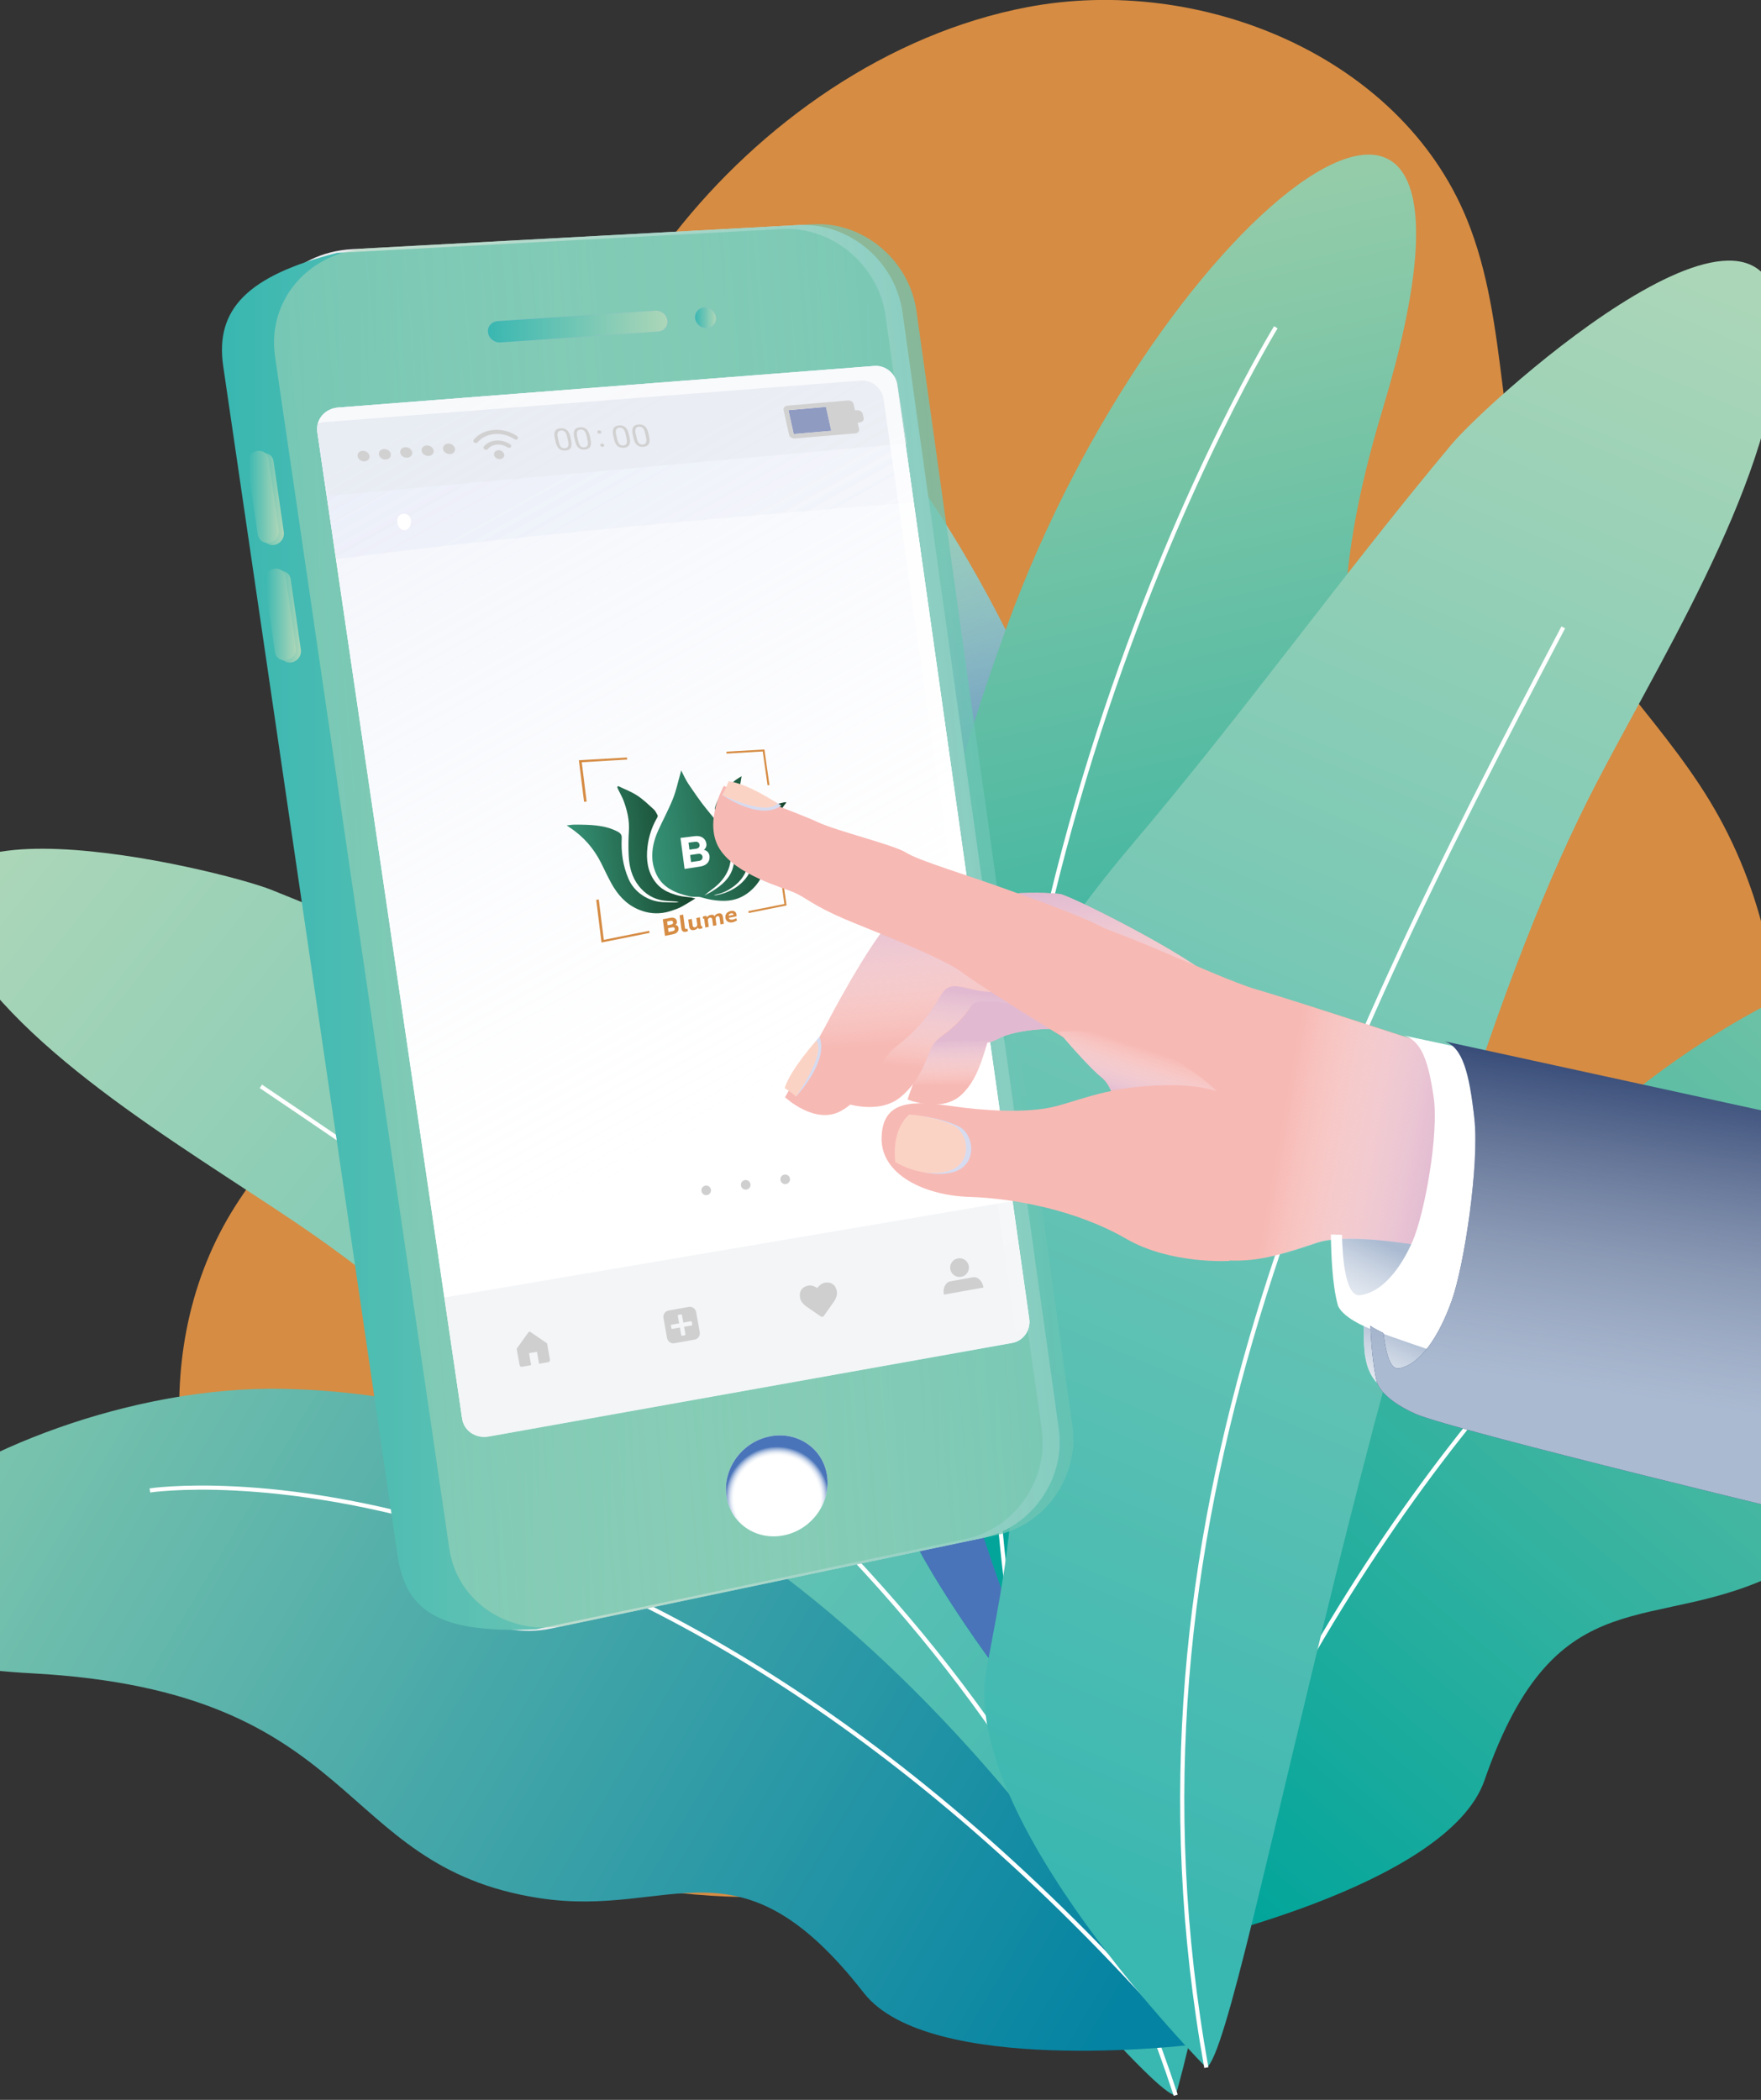 <svg width="390" height="465" viewBox="0 0 390 465" fill="none" xmlns="http://www.w3.org/2000/svg">
<rect x="0" y="0" width="390" height="465" fill="#333333" stroke="none"/>
<g clip-path="url(#clip0_115_2330)">
<path d="M141.17 67.23C134.73 86.27 137.26 107.24 119.68 124.23C106.16 137.29 89.62 149.17 84.29 167.19C79.18 184.48 85.79 203.49 81.34 220.96C76.69 239.25 61.03 252.34 51.24 268.47C31.75 300.62 38.07 344.56 61.66 373.83C85.26 403.1 123.29 418.42 160.86 419.98C198.42 421.54 235.59 410.57 269.67 394.69C311.21 375.34 350.3 347.44 373.76 308.07C397.21 268.7 402.4 216.5 378.63 177.33C367.05 158.25 349.36 142.93 340.8 122.32C331.1 98.96 334.42 71.79 324.8 48.4C309.99 12.38 265.83 -5.69 227.57 1.57C196.61 7.45 168.49 27.31 149.26 51.91C145.44 56.79 142.96 61.94 141.17 67.23Z" fill="#D68C43"/>
<path d="M260.38 463.98C251.84 464.09 144.77 326.11 69.72 273.64C45.91 256.99 7.31 235.79 -8.26 210.45C-31.24 173.04 48.82 192.54 60.11 197.05C91.26 209.49 122.88 224.93 154.93 237.53C178.88 246.94 201.61 258.75 215.78 281.08C224.42 294.69 226.38 309.31 231.34 324.29C237.46 342.73 249.43 356.72 261.36 371.52C280.67 395.47 260.38 463.98 260.38 463.98Z" fill="url(#paint0_linear_115_2330)"/>
<path d="M57.78 240.57C145.64 299.79 225.6 357.73 260.38 463.98" stroke="white" stroke-width="0.921" stroke-miterlimit="10"/>
<path d="M263.3 452.87C199.94 350.21 129.1 308.8 62.53 307.55C-4.03 306.3 -84.32 365.63 7.07 370.55C80.73 374.52 73.54 413.21 119.37 420.32C149.01 424.92 163.39 405.49 191.31 441.33C205.68 459.77 263.3 452.87 263.3 452.87Z" fill="url(#paint1_linear_115_2330)"/>
<path d="M33.19 330.05C33.19 330.05 142.21 313.36 263.3 452.87" stroke="white" stroke-width="0.921" stroke-miterlimit="10"/>
<path d="M234.88 387.84C267.95 298.61 261.48 240.53 235.7 169.56C201.58 75.64 120.05 14.37 152.44 121.39C176.52 200.96 138.39 200.34 163.49 244.9C179.72 273.71 203.42 281.24 195.71 317.76C191.75 336.55 234.88 387.84 234.88 387.84Z" fill="url(#paint2_linear_115_2330)"/>
<path d="M234.88 387.84C267.95 298.61 261.48 240.53 235.7 169.56C201.58 75.64 120.05 14.37 152.44 121.39C176.52 200.96 138.39 200.34 163.49 244.9C179.72 273.71 203.42 281.24 195.71 317.76C191.75 336.55 234.88 387.84 234.88 387.84Z" fill="url(#paint3_linear_115_2330)"/>
<path d="M176.06 103.08C176.06 103.08 256.7 234.19 234.88 387.84" stroke="white" stroke-width="0.921" stroke-miterlimit="10"/>
<path d="M223.72 357.24C190.65 268.01 197.12 209.93 222.9 138.96C257.02 45.04 338.55 -16.23 306.16 90.79C282.08 170.36 320.21 169.74 295.11 214.3C278.88 243.11 255.18 250.64 262.89 287.16C266.86 305.95 223.72 357.24 223.72 357.24Z" fill="url(#paint4_linear_115_2330)"/>
<path d="M282.55 72.48C282.55 72.48 201.91 203.59 223.73 357.24" stroke="white" stroke-width="0.921" stroke-miterlimit="10"/>
<path d="M259.08 431.12C288.2 303.98 346.3 236.92 414.01 212.47C481.71 188.02 584.55 220.8 492.72 257.65C418.7 287.36 439.53 324.46 395.09 347.7C366.35 362.73 344.86 347.84 328.76 394.25C320.47 418.13 259.08 431.12 259.08 431.12Z" fill="url(#paint5_linear_115_2330)"/>
<path d="M451.87 225.29C451.87 225.29 334.46 246.16 259.08 431.12" stroke="white" stroke-width="0.921" stroke-miterlimit="10"/>
<path d="M267.16 457.87C275.41 453.56 306.91 265.9 351.82 176.82C366.07 148.55 392.16 108.28 394.01 75.94C396.75 28.18 329.99 88.22 321.49 98.38C298.03 126.4 275.66 157.54 251.42 186.17C233.3 207.56 217.59 230.63 215.52 259.36C214.26 276.88 219.93 291.92 222.89 308.85C226.54 329.7 222.27 349.31 218.47 369.67C212.33 402.63 267.16 457.87 267.16 457.87Z" fill="url(#paint6_linear_115_2330)"/>
<path d="M346.21 138.93C292.48 241.11 245.68 337.98 267.16 457.87" stroke="white" stroke-width="0.921" stroke-miterlimit="10"/>
<path d="M122.08 360.63L217.55 340.59C228.45 338.3 235.97 327.55 234.5 316.53L199.88 69.25C198.37 57.93 188.13 49.23 176.85 49.84L77.93 55.18C64.75 55.89 55.33 66.63 57.1 79.14L95.79 343.53C97.51 355.66 109.37 363.3 122.08 360.63Z" fill="#E9EBEE"/>
<path d="M118.75 360.79L213.85 340.8C224.71 338.52 232.19 327.79 230.72 316.79L196.15 70.1C194.64 58.8 184.44 50.11 173.2 50.72L74.66 56C54.71 61.07 47.65 68.54 49.42 80.99L87.98 343.96C89.7 356.06 95.94 361.87 118.75 360.79Z" fill="url(#paint7_linear_115_2330)"/>
<path d="M125.64 359.89L220.66 339.95C231.51 337.67 238.99 326.95 237.53 315.96L202.99 69.03C201.48 57.73 191.29 49.05 180.06 49.66L81.62 54.97C68.5 55.67 59.13 66.38 60.9 78.86L99.48 342.8C101.19 354.92 112.99 362.54 125.64 359.89Z" fill="url(#paint8_linear_115_2330)"/>
<path d="M160.88 331.22C161.72 337.32 167.45 341.24 173.62 339.99C179.74 338.75 184 332.88 183.18 326.88C182.36 320.87 176.76 316.92 170.61 318.06C164.42 319.22 160.04 325.12 160.88 331.22Z" fill="white"/>
<path d="M160.88 331.22C161.72 337.32 167.45 341.24 173.62 339.99C179.74 338.75 184 332.88 183.18 326.88C182.36 320.87 176.76 316.92 170.61 318.06C164.42 319.22 160.04 325.12 160.88 331.22Z" fill="url(#paint9_radial_115_2330)"/>
<path d="M110.85 75.83L145.79 73.4C147.07 73.31 147.97 72.21 147.8 70.94C147.63 69.67 146.45 68.71 145.16 68.8L110.2 71.11C108.85 71.2 107.9 72.33 108.08 73.63C108.26 74.95 109.5 75.93 110.85 75.83Z" fill="#9DB1DC"/>
<path d="M110.85 75.83L145.79 73.4C147.07 73.31 147.97 72.21 147.8 70.94C147.63 69.67 146.45 68.71 145.16 68.8L110.2 71.11C108.85 71.2 107.9 72.33 108.08 73.63C108.26 74.95 109.5 75.93 110.85 75.83Z" fill="url(#paint10_linear_115_2330)"/>
<path d="M153.95 70.53C154.12 71.79 155.29 72.74 156.56 72.66C157.82 72.57 158.71 71.48 158.54 70.22C158.37 68.96 157.2 68.01 155.94 68.09C154.67 68.18 153.78 69.27 153.95 70.53Z" fill="#9DB1DC"/>
<path d="M153.95 70.53C154.12 71.79 155.29 72.74 156.56 72.66C157.82 72.57 158.71 71.48 158.54 70.22C158.37 68.96 157.2 68.01 155.94 68.09C154.67 68.18 153.78 69.27 153.95 70.53Z" fill="url(#paint11_linear_115_2330)"/>
<path d="M108.22 318.12L224.18 297.39C226.59 296.96 228.27 294.62 227.94 292.15L198.69 85.33C198.35 82.81 196.09 80.93 193.62 81.12L74.88 90.33C71.95 90.56 69.89 92.97 70.28 95.73L102.35 314.17C102.74 316.86 105.37 318.63 108.22 318.12Z" fill="white"/>
<path d="M108.22 318.04L224.18 297.31C226.59 296.88 228.27 294.54 227.94 292.07L198.69 85.25C198.35 82.73 196.09 80.85 193.62 81.04L74.88 90.25C71.95 90.48 69.89 92.89 70.28 95.65L102.35 314.09C102.74 316.78 105.37 318.55 108.22 318.04Z" fill="white"/>
<path opacity="0.3" d="M108.22 318.04L224.18 297.31C226.59 296.88 228.27 294.54 227.94 292.07L198.69 85.25C198.35 82.73 196.09 80.85 193.62 81.04L74.88 90.25C71.95 90.48 69.89 92.89 70.28 95.65L102.35 314.09C102.74 316.78 105.37 318.55 108.22 318.04Z" fill="url(#paint12_linear_115_2330)"/>
<path opacity="0.3" d="M74.42 123.81C116.93 118.29 159.64 114.67 202.36 111.22L198.69 85.25C198.35 82.73 196.09 80.85 193.62 81.04L74.88 90.25C71.95 90.48 69.89 92.89 70.28 95.65L74.42 123.81Z" fill="url(#paint13_linear_115_2330)"/>
<path opacity="0.45" d="M72.72 109.8L70.38 95.65C69.99 92.9 72.06 90.48 74.98 90.25L193.72 81.04C196.19 80.85 198.45 82.73 198.79 85.25L200.81 98.19L72.72 109.8Z" fill="#E6EAED"/>
<path opacity="0.45" d="M224.2 265.98L227.94 292.16C228.27 294.62 226.59 296.97 224.18 297.4L108.22 318.13C105.37 318.64 102.74 316.87 102.36 314.18L98.39 287.33L224.2 265.98Z" fill="#E6EAED"/>
<path opacity="0.7" d="M227.94 292.07L198.69 85.25C198.35 82.73 196.09 80.85 193.62 81.04L74.88 90.25C72.62 90.43 70.89 91.91 70.39 93.84C70.86 93.66 71.35 93.53 71.89 93.48L190.63 84.27C193.1 84.08 195.36 85.96 195.7 88.48L224.95 295.3C225.03 295.92 224.99 296.54 224.83 297.11C226.88 296.42 228.24 294.3 227.94 292.07Z" fill="url(#paint14_radial_115_2330)"/>
<path d="M90.21 101.36C90.94 101.3 91.41 100.73 91.27 100.09C91.13 99.45 90.43 98.98 89.7 99.04C88.98 99.1 88.51 99.67 88.65 100.31C88.79 100.94 89.49 101.42 90.21 101.36Z" fill="#D1D1D1"/>
<path d="M85.49 101.76C86.21 101.7 86.68 101.13 86.54 100.49C86.4 99.85 85.7 99.38 84.98 99.44C84.25 99.5 83.79 100.07 83.93 100.71C84.07 101.35 84.76 101.82 85.49 101.76Z" fill="#D1D1D1"/>
<path d="M80.77 102.16C81.49 102.1 81.96 101.53 81.82 100.89C81.68 100.25 80.97 99.78 80.26 99.84C79.54 99.9 79.07 100.47 79.21 101.11C79.35 101.74 80.05 102.22 80.77 102.16Z" fill="#D1D1D1"/>
<path d="M99.71 100.56C100.43 100.5 100.9 99.92 100.76 99.29C100.62 98.65 99.92 98.18 99.19 98.24C98.46 98.3 97.99 98.88 98.13 99.52C98.28 100.14 98.98 100.62 99.71 100.56Z" fill="#D1D1D1"/>
<path d="M94.96 100.96C95.68 100.9 96.16 100.33 96.02 99.69C95.88 99.05 95.17 98.58 94.45 98.64C93.73 98.7 93.25 99.28 93.39 99.91C93.53 100.54 94.23 101.02 94.96 100.96Z" fill="#D1D1D1"/>
<path d="M132.81 96.04C132.95 96.03 133.05 95.98 133.11 95.91C133.16 95.83 133.18 95.75 133.16 95.64C133.14 95.54 133.08 95.45 133 95.38C132.91 95.32 132.79 95.29 132.65 95.3C132.5 95.31 132.41 95.35 132.34 95.43C132.28 95.51 132.27 95.6 132.29 95.7C132.31 95.8 132.37 95.88 132.46 95.95C132.55 96.02 132.66 96.05 132.81 96.04Z" fill="#D1D1D1"/>
<path d="M133.29 98.22C133.15 98.23 133.05 98.28 132.99 98.36C132.93 98.44 132.91 98.52 132.94 98.63C132.96 98.73 133.02 98.81 133.11 98.87C133.2 98.93 133.32 98.96 133.46 98.95C133.61 98.94 133.7 98.9 133.76 98.82C133.82 98.75 133.84 98.66 133.81 98.56C133.79 98.45 133.73 98.37 133.64 98.31C133.55 98.24 133.44 98.21 133.29 98.22Z" fill="#D1D1D1"/>
<path d="M141.4 94C142 93.95 142.47 94.09 142.83 94.4C143.19 94.72 143.44 95.24 143.6 95.94L143.78 96.76C143.92 97.44 143.89 97.96 143.68 98.33C143.47 98.69 143.08 98.9 142.49 98.95C141.89 99 141.42 98.86 141.06 98.54C140.7 98.22 140.44 97.69 140.29 96.98L140.11 96.19C139.96 95.5 139.99 94.98 140.2 94.62C140.4 94.25 140.8 94.05 141.4 94ZM141.02 97.08C141.14 97.58 141.31 97.94 141.52 98.16C141.74 98.38 142.03 98.47 142.37 98.44C142.71 98.41 142.96 98.27 143.07 98.01C143.18 97.74 143.19 97.36 143.07 96.83L142.85 95.85C142.74 95.37 142.57 95.01 142.36 94.79C142.14 94.57 141.85 94.47 141.5 94.5C141.14 94.53 140.9 94.67 140.79 94.92C140.67 95.17 140.67 95.55 140.79 96.08L141.02 97.08Z" fill="#D1D1D1"/>
<path d="M137.07 94.21C137.67 94.16 138.14 94.3 138.5 94.61C138.86 94.93 139.11 95.45 139.27 96.15L139.45 96.97C139.59 97.65 139.56 98.17 139.35 98.54C139.14 98.9 138.75 99.11 138.17 99.16C137.57 99.21 137.1 99.07 136.74 98.75C136.38 98.43 136.12 97.9 135.97 97.19L135.79 96.4C135.64 95.71 135.67 95.19 135.88 94.83C136.08 94.47 136.48 94.26 137.07 94.21ZM136.7 97.29C136.82 97.79 136.99 98.15 137.2 98.37C137.42 98.59 137.7 98.68 138.05 98.65C138.4 98.62 138.63 98.48 138.75 98.22C138.86 97.95 138.87 97.57 138.75 97.04L138.53 96.06C138.42 95.58 138.25 95.22 138.04 95C137.82 94.78 137.53 94.68 137.18 94.71C136.82 94.74 136.58 94.88 136.47 95.13C136.35 95.38 136.36 95.76 136.47 96.29L136.7 97.29Z" fill="#D1D1D1"/>
<path d="M128.44 94.62C129.03 94.57 129.51 94.71 129.86 95.02C130.21 95.34 130.47 95.85 130.63 96.56L130.81 97.38C130.94 98.06 130.92 98.58 130.71 98.94C130.5 99.3 130.11 99.51 129.53 99.56C128.94 99.61 128.46 99.47 128.11 99.15C127.75 98.83 127.5 98.3 127.34 97.59L127.16 96.8C127.01 96.11 127.04 95.59 127.25 95.23C127.45 94.88 127.84 94.67 128.44 94.62ZM128.06 97.7C128.18 98.2 128.35 98.56 128.56 98.78C128.78 99 129.06 99.09 129.41 99.06C129.75 99.03 129.99 98.89 130.11 98.63C130.22 98.36 130.23 97.98 130.11 97.46L129.89 96.48C129.78 96 129.61 95.64 129.4 95.42C129.19 95.2 128.9 95.1 128.54 95.13C128.18 95.16 127.94 95.3 127.83 95.55C127.71 95.8 127.72 96.18 127.83 96.7L128.06 97.7Z" fill="#D1D1D1"/>
<path d="M124.14 94.84C124.73 94.79 125.2 94.93 125.56 95.24C125.91 95.56 126.17 96.07 126.33 96.77L126.51 97.59C126.64 98.27 126.62 98.79 126.41 99.15C126.21 99.51 125.81 99.72 125.23 99.77C124.64 99.82 124.17 99.68 123.81 99.36C123.46 99.04 123.2 98.51 123.04 97.8L122.86 97.01C122.71 96.32 122.74 95.8 122.95 95.44C123.15 95.09 123.54 94.89 124.14 94.84ZM123.76 97.91C123.88 98.41 124.05 98.77 124.26 98.99C124.48 99.21 124.76 99.3 125.11 99.27C125.45 99.24 125.69 99.1 125.81 98.84C125.92 98.57 125.93 98.19 125.81 97.67L125.59 96.69C125.48 96.21 125.31 95.85 125.1 95.63C124.89 95.41 124.6 95.31 124.25 95.34C123.89 95.37 123.65 95.51 123.54 95.76C123.42 96.01 123.43 96.39 123.54 96.91L123.76 97.91Z" fill="#D1D1D1"/>
<path d="M184.11 95.4L182.93 90.1L174.61 90.83L175.78 96.12L184.11 95.4Z" fill="#909BC2"/>
<path d="M189.95 93.59L190.26 94.97C190.37 95.47 190 95.92 189.42 95.97L176 97.1C175.42 97.15 174.86 96.78 174.75 96.28L173.54 90.83C173.43 90.33 173.81 89.88 174.39 89.83L187.81 88.68C188.39 88.63 188.95 89 189.06 89.5L189.36 90.88L189.8 90.84C190.38 90.79 190.95 91.16 191.06 91.66L191.26 92.55C191.37 93.05 190.99 93.5 190.41 93.54L189.95 93.59ZM182.93 90.1L174.6 90.83L175.77 96.12L184.1 95.4L182.93 90.1Z" fill="#D1D1D1"/>
<path d="M109.84 97.56C108.79 97.65 107.81 98.09 107.16 98.87C107 99.07 107.06 99.35 107.3 99.51C107.41 99.59 107.55 99.62 107.68 99.61C107.81 99.6 107.93 99.55 108.02 99.45C108.51 98.87 109.24 98.53 110.04 98.47C110.84 98.4 111.69 98.6 112.41 99.08C112.53 99.16 112.67 99.19 112.8 99.18C112.93 99.17 113.05 99.11 113.13 99.02C113.29 98.82 113.22 98.54 112.99 98.38C112.03 97.74 110.9 97.48 109.84 97.56Z" fill="#D1D1D1"/>
<path d="M110.32 99.7C110.07 99.72 109.84 99.81 109.67 99.98C109.27 100.36 109.32 100.98 109.8 101.38C110.07 101.6 110.43 101.7 110.76 101.68C111 101.66 111.24 101.57 111.41 101.41C111.82 101.02 111.76 100.4 111.28 100C110.99 99.77 110.64 99.67 110.32 99.7Z" fill="#D1D1D1"/>
<path d="M109.32 95.21C107.58 95.36 105.97 96.09 104.91 97.37C104.75 97.57 104.81 97.85 105.05 98.01C105.16 98.09 105.3 98.12 105.43 98.11C105.56 98.1 105.68 98.05 105.76 97.95C106.67 96.87 108.03 96.24 109.51 96.12C110.99 95.99 112.58 96.36 113.93 97.26C114.05 97.34 114.19 97.37 114.32 97.36C114.45 97.35 114.57 97.29 114.65 97.2C114.81 97 114.74 96.72 114.51 96.56C112.94 95.5 111.06 95.06 109.32 95.21Z" fill="#D1D1D1"/>
<path d="M60.87 120.65C62.15 120.36 63.05 119.1 62.86 117.84L60.58 102.13C60.4 100.86 59.21 100.08 57.92 100.38C56.64 100.68 55.75 101.95 55.93 103.22L58.2 118.89C58.4 120.14 59.59 120.94 60.87 120.65Z" fill="url(#paint15_linear_115_2330)"/>
<path d="M64.64 146.68C65.92 146.41 66.82 145.17 66.64 143.91L64.37 128.24C64.19 126.97 63 126.18 61.71 126.46C60.43 126.74 59.54 127.99 59.72 129.26L61.99 144.89C62.17 146.14 63.36 146.95 64.64 146.68Z" fill="url(#paint16_linear_115_2330)"/>
<path d="M59.76 120.17C61.04 119.88 61.94 118.62 61.75 117.36L59.47 101.65C59.29 100.38 58.1 99.6 56.81 99.9C55.53 100.2 54.64 101.47 54.82 102.74L57.09 118.41C57.29 119.66 58.48 120.45 59.76 120.17Z" fill="url(#paint17_linear_115_2330)"/>
<path d="M63.53 146.19C64.81 145.92 65.71 144.68 65.53 143.42L63.26 127.75C63.08 126.48 61.89 125.69 60.6 125.97C59.32 126.25 58.43 127.5 58.61 128.77L60.88 144.4C61.06 145.66 62.25 146.46 63.53 146.19Z" fill="url(#paint18_linear_115_2330)"/>
<path d="M166.2 262.23C166.12 261.65 165.58 261.24 165 261.32C164.42 261.4 164.01 261.94 164.09 262.52C164.17 263.1 164.71 263.51 165.29 263.43C165.88 263.35 166.28 262.81 166.2 262.23Z" fill="#CFCFCF"/>
<path d="M157.45 263.46C157.37 262.88 156.83 262.47 156.25 262.55C155.67 262.63 155.26 263.17 155.34 263.75C155.42 264.33 155.96 264.74 156.54 264.66C157.13 264.58 157.53 264.04 157.45 263.46Z" fill="#CFCFCF"/>
<path d="M172.84 261.3C172.92 261.88 173.46 262.29 174.04 262.21C174.62 262.13 175.03 261.59 174.95 261.01C174.87 260.43 174.33 260.02 173.75 260.1C173.17 260.17 172.76 260.71 172.84 261.3Z" fill="#CFCFCF"/>
<path d="M91 115.33C91.09 116.42 90.49 117.35 89.66 117.42C88.83 117.49 88.07 116.67 87.98 115.58C87.89 114.49 88.51 113.84 89.35 113.77C90.18 113.71 90.91 114.24 91 115.33Z" fill="white"/>
<path d="M117.45 294.95C117.31 294.86 117.12 294.89 117.03 295.03L114.43 298.65C114.43 298.65 114.43 298.66 114.43 298.67C114.43 298.68 114.43 298.69 114.43 298.69L115.07 302.3C115.09 302.42 115.15 302.52 115.26 302.59C115.36 302.66 115.47 302.69 115.59 302.67L117.63 302.31L117.16 299.66L118.92 299.35L119.39 302L121.43 301.64C121.55 301.62 121.65 301.56 121.72 301.45C121.79 301.35 121.82 301.24 121.8 301.12L121.16 297.51C121.16 297.49 121.15 297.48 121.15 297.47L117.45 294.95Z" fill="#CFCFCF"/>
<path d="M182.14 291.6C182 291.62 181.87 291.59 181.76 291.51L178.6 289.33C178.58 289.32 178.53 289.28 178.46 289.23C178.4 289.18 178.29 289.1 178.15 288.97C178.01 288.84 177.88 288.71 177.76 288.57C177.64 288.43 177.52 288.25 177.41 288.04C177.29 287.82 177.22 287.6 177.18 287.38C177.05 286.67 177.16 286.07 177.49 285.59C177.82 285.11 178.35 284.8 179.05 284.68C179.25 284.64 179.47 284.64 179.69 284.68C179.91 284.71 180.11 284.77 180.31 284.86C180.5 284.94 180.66 285.02 180.79 285.1C180.86 285.14 180.93 285.18 181 285.23C181.05 285.16 181.1 285.1 181.15 285.04C181.25 284.92 181.38 284.79 181.52 284.65C181.67 284.5 181.85 284.37 182.04 284.27C182.24 284.16 182.44 284.09 182.64 284.05C183.34 283.92 183.94 284.03 184.42 284.37C184.9 284.71 185.21 285.23 185.33 285.94C185.46 286.65 185.23 287.44 184.66 288.27L182.45 291.4C182.39 291.51 182.28 291.58 182.14 291.6Z" fill="#CFCFCF"/>
<path d="M215.49 282.85L210.46 283.75C210.14 283.81 209.84 283.96 209.62 284.21C209.15 284.75 208.83 285.51 209.04 286.69L212.89 286L217.81 285.12C217.6 283.94 217.04 283.34 216.42 282.99C216.15 282.83 215.81 282.79 215.49 282.85Z" fill="#CFCFCF"/>
<path d="M214.55 280.34C214.75 281.47 214 282.55 212.87 282.75C211.74 282.95 210.66 282.2 210.46 281.07C210.26 279.94 211.01 278.86 212.14 278.66C213.27 278.46 214.35 279.21 214.55 280.34Z" fill="#CFCFCF"/>
<path d="M152.53 289.41L148.07 290.21C147.31 290.35 146.79 291.08 146.93 291.85L147.73 296.31C147.87 297.07 148.6 297.59 149.37 297.45L153.83 296.65C154.59 296.51 155.11 295.78 154.97 295.01L154.17 290.55C154.03 289.79 153.3 289.27 152.53 289.41ZM153.14 293.52L151.5 293.81L151.79 295.45C151.81 295.57 151.73 295.68 151.62 295.7L151.11 295.79C150.99 295.81 150.88 295.73 150.86 295.62L150.57 293.98L148.93 294.27C148.81 294.29 148.7 294.21 148.68 294.1L148.59 293.59C148.57 293.47 148.65 293.36 148.76 293.34L150.4 293.05L150.11 291.41C150.09 291.29 150.17 291.18 150.28 291.16L150.79 291.07C150.91 291.05 151.02 291.13 151.04 291.24L151.33 292.88L152.97 292.59C153.09 292.57 153.2 292.65 153.22 292.76L153.31 293.27C153.33 293.38 153.25 293.5 153.14 293.52Z" fill="#CFCFCF"/>
<path d="M174.2 200.51L165.81 202.19L165.75 201.76L173.71 200.18L172.63 192.51L173.05 192.44L174.2 200.51Z" fill="#D68C44"/>
<path d="M143.85 206.59L133.21 208.72L132.04 199.27L132.61 199.18L133.72 208.12L143.79 206.12L143.85 206.59Z" fill="#D68C44"/>
<path d="M129.92 177.5L129.35 177.56L128.2 168.35L138.85 167.74L138.91 168.2L128.84 168.8L129.92 177.5Z" fill="#D68C44"/>
<path d="M170.41 173.86L169.99 173.9L168.92 166.41L160.92 166.88L160.87 166.46L169.29 165.97L170.41 173.86Z" fill="#D68C44"/>
<path d="M173.65 177.68C172.5 177.97 171.34 178.24 170.18 178.57C168.72 178.99 167.43 179.72 166.33 180.79C165.89 181.22 165.83 181.62 165.96 182.16C166.24 183.37 166.54 184.58 166.74 185.81C167.1 187.93 167.14 190.1 166.43 192.18C165.23 195.67 161.71 197.86 158.06 198.31C158.28 198.2 158.5 198.1 158.73 198.05C160.12 197.78 161.33 197.14 162.43 196.33C165.31 194.21 166.06 191.34 165.95 188.21C165.87 185.8 165.16 183.5 164.4 181.22C163.54 178.62 163.51 176.01 163.98 173.4C164.06 172.96 164.13 172.53 164.24 171.89C163.69 172.23 163.31 172.44 162.96 172.7C160.8 174.28 159.1 176.23 158.34 178.83C158.26 179.12 158.35 179.55 158.54 179.8C160.43 182.18 161.96 184.69 162.48 187.64C162.75 189.14 162.74 190.64 162.31 192.16C161.65 194.51 159.88 196.02 157.79 197.33C157.22 197.69 156.6 197.97 156 198.3C156.99 197.4 158.12 196.71 159.03 195.84C161.9 193.05 162.44 189.86 161.23 186.41C160.31 183.77 158.5 181.63 156.69 179.44C155.16 177.6 153.83 175.6 152.47 173.61C151.85 172.7 151.42 171.68 150.85 170.6C150.77 170.93 150.72 171.2 150.64 171.46C150.12 173.26 149.74 175.12 149.03 176.89C148.09 179.24 146.85 181.53 145.77 183.9C144.87 185.89 144.34 187.99 144.47 190.12C144.54 191.35 144.88 192.63 145.43 193.74C146.83 196.61 149.68 197.82 152.79 198.51C153.59 198.69 154.53 198.47 155.29 198.7C157.03 199.23 158.76 199.52 160.59 199.48C162.72 199.43 164.53 198.7 166.12 197.36C168.03 195.75 169.11 193.71 169.65 191.46C170.14 189.44 170.38 187.38 170.73 185.35C171.17 182.81 172.15 180.53 173.58 178.46C173.75 178.22 173.94 177.99 174.18 177.66C173.9 177.66 173.77 177.65 173.65 177.68Z" fill="url(#paint19_linear_115_2330)"/>
<path d="M150.28 198.33C148.53 197.88 146.86 197.22 145.65 195.92C143.74 193.86 143.16 191.29 143.3 188.66C143.44 186.01 144.16 183.41 145.56 181.03C145.65 180.88 145.69 180.63 145.61 180.49C145.37 180.04 145.14 179.56 144.76 179.21C143.6 178.16 142.46 177.04 141.11 176.16C139.84 175.33 138.33 174.76 136.9 174.07C136.83 174.14 136.77 174.21 136.7 174.27C136.76 174.44 136.81 174.62 136.89 174.79C137.3 175.65 137.8 176.49 138.13 177.38C138.91 179.5 139.41 181.66 139.28 183.92C139.17 185.76 139.14 187.61 139.23 189.45C139.35 191.87 139.9 194.2 141.46 196.18C142.91 198.02 144.83 199.22 147.37 199.48C148.36 199.58 149.36 199.62 150.35 199.69C150.08 199.79 149.8 199.86 149.52 199.85C148.65 199.84 147.78 199.82 146.9 199.78C143.45 199.63 140.42 197.51 139.18 194.59C137.95 191.7 137.52 188.67 137.69 185.56C137.72 184.97 137.5 184.55 136.84 184.19C133.94 182.64 130.62 182.62 127.2 182.61C126.71 182.61 126.21 182.71 125.5 182.78C125.84 183.02 125.97 183.11 126.11 183.2C129.3 185.29 131.52 187.95 133.08 191.01C134.03 192.88 134.86 194.81 135.97 196.58C137.41 198.88 139.37 200.76 142.2 201.71C144.22 202.39 146.3 202.44 148.4 201.78C149.22 201.52 150.05 201.25 150.8 200.86C151.85 200.31 152.83 199.66 153.99 198.97C153.53 198.85 153.29 198.77 153.04 198.73C152.13 198.61 151.17 198.56 150.28 198.33Z" fill="url(#paint20_linear_115_2330)"/>
<path d="M155.89 188.19C156.6 188.36 157.04 188.85 157.13 189.54C157.29 190.72 156.55 191.66 155.08 191.89L151.61 192.42L150.7 185.56L153.87 185.16C155.21 184.99 156.27 185.6 156.44 186.85C156.52 187.34 156.32 187.86 155.89 188.19ZM152.48 186.6L152.69 188.15L154.14 187.95C154.68 187.88 154.98 187.56 154.93 187.1C154.87 186.61 154.48 186.33 153.94 186.41L152.48 186.6ZM152.84 189.34L153.05 190.9L154.81 190.64C155.35 190.56 155.62 190.22 155.59 189.76C155.56 189.49 155.42 189.25 155.18 189.14C154.99 189.05 154.77 189.06 154.53 189.09L152.84 189.34Z" fill="white"/>
<path d="M149.6 204.82C149.99 204.89 150.23 205.14 150.28 205.52C150.36 206.16 149.95 206.69 149.15 206.86L147.27 207.25L146.79 203.57L148.51 203.24C149.25 203.1 149.82 203.39 149.91 204.07C149.95 204.33 149.84 204.63 149.6 204.82ZM147.74 204.07L147.85 204.9L148.64 204.74C148.93 204.68 149.1 204.5 149.07 204.25C149.04 203.98 148.83 203.85 148.53 203.91L147.74 204.07ZM147.94 205.54L148.05 206.38L149.01 206.19C149.3 206.13 149.46 205.94 149.44 205.69C149.43 205.54 149.35 205.42 149.21 205.37C149.1 205.33 148.99 205.34 148.86 205.37L147.94 205.54Z" fill="#D68C44"/>
<path d="M151.3 202.53L151.67 205.37C151.72 205.75 151.89 205.8 152.26 205.66L152.36 206.2C151.54 206.51 151 206.42 150.88 205.53L150.51 202.69L151.3 202.53Z" fill="#D68C44"/>
<path d="M154.99 203.13L155.22 204.85C155.25 205.08 155.27 205.16 155.51 205.1L155.57 205.54C155.21 205.7 154.62 205.86 154.55 205.38C154.44 205.7 154.08 205.88 153.75 205.95C152.97 206.11 152.69 205.68 152.61 205.06L152.42 203.64L153.21 203.49L153.4 204.91C153.43 205.26 153.66 205.4 153.93 205.35C154.24 205.29 154.45 205.03 154.41 204.7L154.22 203.3L154.99 203.13Z" fill="#D68C44"/>
<path d="M159.56 204.71L159.37 203.31C159.34 202.99 159.14 202.82 158.89 202.88C158.63 202.94 158.45 203.17 158.48 203.49L158.67 204.89L157.93 205.04L157.74 203.64C157.7 203.31 157.5 203.15 157.22 203.21C156.94 203.27 156.73 203.52 156.78 203.85L156.97 205.24L156.21 205.4L155.98 203.7C155.95 203.46 155.93 203.38 155.69 203.43L155.63 203C155.96 202.84 156.56 202.67 156.62 203.15C156.72 202.84 157.08 202.66 157.41 202.6C157.86 202.51 158.1 202.62 158.26 202.89C158.38 202.56 158.74 202.34 159.09 202.27C159.82 202.13 160.05 202.58 160.12 203.17L160.31 204.57L159.56 204.71Z" fill="#D68C44"/>
<path d="M163.11 202.91L161.41 203.25C161.49 203.62 161.8 203.7 162.15 203.66C162.25 203.64 162.38 203.62 162.48 203.59C162.7 203.52 162.92 203.42 163.06 203.33L163.21 203.82C162.93 204.01 162.6 204.16 162.27 204.23C161.43 204.42 160.76 204.05 160.65 203.23C160.55 202.39 161.14 201.87 161.81 201.74C162.72 201.55 163.19 202.06 163.11 202.91ZM161.35 202.8L162.46 202.58C162.43 202.26 162.15 202.21 161.88 202.26C161.6 202.32 161.37 202.51 161.35 202.8Z" fill="#D68C44"/>
<path d="M212.89 242.47C217.34 238.38 218.07 231.38 219.35 229.12C220.63 226.86 215.15 233.06 221.28 229.92C225.36 227.83 234.46 227.35 239.16 228.24C243.86 229.13 275.7 235.12 275.7 235.12C275.7 235.12 272.77 227.83 272.96 222.42C268.45 220.53 264.09 218.26 259.77 215.93C255.21 213.47 250.63 211.07 246.05 208.66C243.83 208.94 241.81 209.22 240.17 209.42C233.09 210.3 219.14 213.5 216.43 214.35C213.72 215.2 208.11 221.66 206.97 225.78C205.83 229.9 200.98 243.47 200.98 243.47C200.98 243.47 208.44 246.57 212.89 242.47Z" fill="#F7B9B4"/>
<path d="M212.89 242.47C217.34 238.38 218.07 231.38 219.35 229.12C220.63 226.86 215.15 233.06 221.28 229.92C225.36 227.83 234.46 227.35 239.16 228.24C243.86 229.13 275.7 235.12 275.7 235.12C275.7 235.12 272.77 227.83 272.96 222.42C268.45 220.53 264.09 218.26 259.77 215.93C255.21 213.47 250.63 211.07 246.05 208.66C243.83 208.94 241.81 209.22 240.17 209.42C233.09 210.3 219.14 213.5 216.43 214.35C213.72 215.2 208.11 221.66 206.97 225.78C205.83 229.9 200.98 243.47 200.98 243.47C200.98 243.47 208.44 246.57 212.89 242.47Z" fill="url(#paint21_linear_115_2330)"/>
<path d="M199.46 242.93C204.4 238.84 205.25 233.49 206.73 231.26C208.21 229.03 211.39 228.53 215.22 222.57C217.77 218.59 230.01 223.41 235.03 224.45C240.05 225.5 266.69 230.92 266.69 230.92C266.69 230.92 263.51 223.76 263.69 218.56C257.35 214.38 250.96 210.3 244.59 206.17C243.41 205.4 242.23 204.63 241.05 203.85C236.33 204.11 231.8 204.53 228.61 204.77C221.06 205.34 206.18 207.85 203.3 208.56C200.41 209.27 195.64 222.78 194.2 226.82C192.76 230.86 186.86 244.19 186.86 244.19C186.86 244.19 194.53 247.02 199.46 242.93Z" fill="#F7B9B4"/>
<path d="M199.46 242.93C204.4 238.84 205.25 233.49 206.73 231.26C208.21 229.03 211.23 228.43 215.22 222.57C216.81 220.24 230.01 223.41 235.03 224.45C240.05 225.5 266.69 230.92 266.69 230.92C266.69 230.92 263.51 223.76 263.69 218.56C257.35 214.38 250.96 210.3 244.59 206.17C243.41 205.4 242.23 204.63 241.05 203.85C236.33 204.11 231.8 204.53 228.61 204.77C221.06 205.34 206.18 207.85 203.3 208.56C200.41 209.27 195.64 222.78 194.2 226.82C192.76 230.86 186.86 244.19 186.86 244.19C186.86 244.19 194.53 247.02 199.46 242.93Z" fill="url(#paint22_linear_115_2330)"/>
<path d="M186.89 241.26C186.89 241.26 187.71 242.43 188.65 243C188.65 243 194.58 236.41 191.93 232.58C191.93 232.59 187.75 237.81 186.89 241.26Z" fill="#D6DBF0"/>
<path d="M186.12 241.84C186.12 241.84 187.72 242.43 188.65 243C188.65 243 193.72 235.39 191.44 233.27C191.44 233.27 186.97 238.39 186.12 241.84Z" fill="#FBD3C5"/>
<path d="M186.49 245.88C192.34 242.38 195.05 235.33 196.98 233.14C198.91 230.95 203.44 228.92 208.45 220.26C211.07 215.74 215.54 221.08 222.67 219.21C227.91 217.83 258.66 241.71 258.66 241.71C258.66 241.71 255.79 226.43 260.95 222.67C264.15 220.34 269.18 217.21 269.18 217.21C263.17 211.41 237.78 198.64 234.78 197.97C232.84 197.83 219.73 196.21 198.57 203.08C195.5 204.08 185.89 221.32 183.7 225.57C181.51 229.83 173.85 242.97 173.85 242.97C173.85 242.97 180.64 249.37 186.49 245.88Z" fill="#F7B9B4"/>
<path d="M186.49 245.88C192.34 242.38 195.05 235.33 196.98 233.14C198.91 230.95 203.44 228.92 208.45 220.26C211.07 215.74 215.54 221.08 222.67 219.21C227.91 217.83 258.66 241.71 258.66 241.71C258.66 241.71 255.79 226.43 260.95 222.67C264.15 220.34 269.18 217.21 269.18 217.21C263.17 211.41 237.78 198.64 234.78 197.97C232.84 197.83 219.73 196.21 198.57 203.08C195.5 204.08 185.89 221.32 183.7 225.57C181.51 229.83 173.85 242.97 173.85 242.97C173.85 242.97 180.64 249.37 186.49 245.88Z" fill="url(#paint23_linear_115_2330)"/>
<path d="M174.69 240.3C174.69 240.3 175.39 241.94 176.3 242.82C176.3 242.82 183.71 234.96 181.46 229.58C181.46 229.58 176.14 235.88 174.69 240.3Z" fill="#D6DBF0"/>
<path d="M173.76 240.95C173.76 240.95 175.39 241.93 176.3 242.81C176.3 242.81 182.94 233.49 180.83 230.41C180.83 230.41 175.22 236.54 173.76 240.95Z" fill="#FBD3C5"/>
<path d="M235.45 229.69C235.45 229.69 217.35 218.59 212.96 215.26C208.58 211.93 191.81 205.55 187.13 203.55C180.1 200.55 178.6 198.85 175.97 197.68C173.34 196.5 163.02 193.79 159.37 187.99C155.73 182.19 160.29 174.06 160.29 174.06C160.29 174.06 176.81 180.02 181.04 182.03C185.27 184.04 198.04 187.1 200.71 188.83C203.38 190.56 214.83 193.99 222.43 196.76C229.38 199.29 242.8 203.71 249.88 208.57C249.88 208.57 244.78 214.51 238.99 216.8C233.19 219.09 235.45 229.69 235.45 229.69Z" fill="#F7B9B4"/>
<path d="M301.35 281.49C303.69 289.58 299.85 299.92 304.55 305.77C309.24 311.61 322.47 305.2 324.71 297.45C326.95 289.7 332.9 274.16 332.9 274.16L301.35 281.49Z" fill="white"/>
<path d="M301.35 281.49C303.69 289.58 299.85 299.92 304.55 305.77C309.24 311.61 322.47 305.2 324.71 297.45C326.95 289.7 332.9 274.16 332.9 274.16L301.35 281.49Z" fill="url(#paint24_linear_115_2330)"/>
<path d="M294.89 261.45C297.23 269.54 293.39 279.88 298.09 285.73C302.78 291.57 316.01 285.16 318.25 277.41C320.49 269.66 326.44 254.12 326.44 254.12L294.89 261.45Z" fill="white"/>
<path d="M294.89 261.45C297.23 269.54 293.39 279.88 298.09 285.73C302.78 291.57 316.01 285.16 318.25 277.41C320.49 269.66 326.44 254.12 326.44 254.12L294.89 261.45Z" fill="url(#paint25_linear_115_2330)"/>
<path d="M211.14 244.99C217.03 245.84 227.27 246.71 233.94 244.95C240.61 243.19 248.07 239.74 259.31 241.07C259.31 241.07 263.98 248.65 269.8 258.63C275.62 268.61 272.25 279.23 272.25 279.23C272.25 279.23 259.21 280.01 249.46 274.35C238.44 267.96 224.48 265.35 214.69 265.05C204.89 264.75 194.99 260.18 195.24 251.85C195.49 243.52 202.14 243.69 211.14 244.99Z" fill="#F7B9B4"/>
<path d="M332.47 279.36C332.47 279.36 301.84 271.68 291.62 275.19C281.95 278.5 277.75 279.31 272.25 279.14L248.41 262.39C248.41 262.39 249.25 248.49 246.06 241.52C245.49 240.26 244.78 239.23 243.91 238.54C241.94 236.98 238.35 233.04 234.5 228.58C227.31 220.21 219.23 209.97 219.23 209.97C219.23 209.97 232.01 205.63 236.07 203.81C240.14 202 268.88 216.4 278.27 219.11C287.65 221.82 326.56 234.62 326.56 234.62L332.47 279.36Z" fill="#F7B9B4"/>
<path d="M332.47 279.45C332.47 279.45 301.84 271.77 291.62 275.28C281.95 278.59 277.75 279.4 272.25 279.23L248.41 262.48C248.41 262.48 249.25 248.58 246.06 241.61C245.49 240.35 244.78 239.32 243.91 238.63C241.94 237.07 238.35 233.13 234.5 228.67C227.31 220.3 219.23 210.06 219.23 210.06C219.23 210.06 232.01 205.72 236.07 203.9C240.14 202.09 268.88 216.49 278.27 219.2C287.65 221.91 326.56 234.71 326.56 234.71L332.47 279.45Z" fill="url(#paint26_linear_115_2330)"/>
<path d="M297.21 273.45C297.31 278.68 297.97 287.25 301.23 286.82C305.91 286.21 310.01 281.29 312.78 275C315.55 268.71 318.69 250.95 317.51 242.96C316.32 234.97 314.83 230.45 310.84 229.3L341.83 235.92C341.83 235.92 345.29 241.93 342.21 266.44C339.13 290.95 332.28 304.23 332.28 304.23C332.28 304.23 313.1 297.83 304.9 294.84C296.7 291.85 296.26 288.93 296.26 288.93C295.04 284.47 294.8 277.62 294.74 273.38C295.56 273.41 296.39 273.43 297.21 273.45Z" fill="white"/>
<path d="M419.05 252.21L319.97 230.61C323.96 232.03 325.41 237.69 326.52 247.73C327.63 257.77 324.33 280.13 321.5 288.06C318.67 295.99 314.52 302.22 309.83 303.02C307.88 303.36 306.89 299.65 306.39 295.21C305.36 294.66 304.37 294.25 303.49 293.6C303.69 297.7 304.08 302.16 304.83 305.71C304.83 305.71 305.24 309.38 313.42 313.06C321.6 316.74 407.94 337.44 407.94 337.44C407.94 337.44 415.85 321.41 419.16 290.57C422.45 259.73 419.05 252.21 419.05 252.21Z" fill="#203768"/>
<path d="M419.05 252.21L319.97 230.61C323.96 232.03 325.41 237.69 326.52 247.73C327.63 257.77 324.33 280.13 321.5 288.06C318.67 295.99 314.52 302.22 309.83 303.02C307.88 303.36 306.89 299.65 306.39 295.21C305.36 294.66 304.37 294.25 303.49 293.6C303.69 297.7 304.08 302.16 304.83 305.71C304.83 305.71 305.24 309.38 313.42 313.06C321.6 316.74 407.94 337.44 407.94 337.44C407.94 337.44 415.85 321.41 419.16 290.57C422.45 259.73 419.05 252.21 419.05 252.21Z" fill="url(#paint27_linear_115_2330)"/>
<path d="M202.54 247C202.54 247 198.59 249.82 199.42 257.52C199.42 257.52 204.98 261.06 210.85 259.63C216.72 258.2 215.82 251.12 212.28 249.41C207.95 247.31 202.54 247 202.54 247Z" fill="#D6DBF0"/>
<path d="M201.39 246.8C201.39 246.8 197.44 249.62 198.27 257.32C198.27 257.32 203.83 260.86 209.7 259.43C215.57 258 214.67 250.92 211.13 249.21C206.8 247.11 201.39 246.8 201.39 246.8Z" fill="#FBD3C5"/>
<path d="M269.47 241.65C260.46 238.69 246.06 241.52 246.06 241.52C245.49 240.26 244.78 239.23 243.91 238.54C241.94 236.98 238.35 233.04 234.5 228.58C234.59 228.5 234.65 228.47 234.65 228.47C254.88 226.69 269.47 241.65 269.47 241.65Z" fill="url(#paint28_linear_115_2330)"/>
<path d="M162.09 173.81C162.09 173.81 160.64 174.9 159.93 176.04C159.93 176.04 168.29 181.92 173.06 178.38C173.07 178.39 166.44 174.33 162.09 173.81Z" fill="#D6DBF0"/>
<path d="M161.36 173.01C161.36 173.01 160.65 174.91 159.94 176.05C159.94 176.05 169.58 180.81 172.2 177.93C172.2 177.93 165.7 173.52 161.36 173.01Z" fill="#FBD3C5"/>
</g>
<defs>
<linearGradient id="paint0_linear_115_2330" x1="281.5" y1="404.829" x2="4.358" y2="182.414" gradientUnits="userSpaceOnUse">
<stop stop-color="#39B7B1"/>
<stop offset="1" stop-color="#ACD6B8"/>
</linearGradient>
<linearGradient id="paint1_linear_115_2330" x1="242.171" y1="455.79" x2="-5.314" y2="308.332" gradientUnits="userSpaceOnUse">
<stop stop-color="#0483A2"/>
<stop offset="1" stop-color="#7EC6AE"/>
</linearGradient>
<linearGradient id="paint2_linear_115_2330" x1="233.624" y1="371.066" x2="294.913" y2="99.718" gradientUnits="userSpaceOnUse">
<stop stop-color="#03A59B"/>
<stop offset="1" stop-color="#94CCA9"/>
</linearGradient>
<linearGradient id="paint3_linear_115_2330" x1="165.557" y1="99.278" x2="195.143" y2="195.139" gradientUnits="userSpaceOnUse">
<stop stop-color="white" stop-opacity="0"/>
<stop offset="1" stop-color="#4974B9"/>
</linearGradient>
<linearGradient id="paint4_linear_115_2330" x1="224.977" y1="340.469" x2="163.689" y2="69.12" gradientUnits="userSpaceOnUse">
<stop stop-color="#03A59B"/>
<stop offset="1" stop-color="#94CCA9"/>
</linearGradient>
<linearGradient id="paint5_linear_115_2330" x1="281.724" y1="426.755" x2="483.733" y2="189.655" gradientUnits="userSpaceOnUse">
<stop stop-color="#03A59B"/>
<stop offset="1" stop-color="#94CCA9"/>
</linearGradient>
<linearGradient id="paint6_linear_115_2330" x1="216.362" y1="412.036" x2="367.424" y2="55.552" gradientUnits="userSpaceOnUse">
<stop stop-color="#39B7B1"/>
<stop offset="1" stop-color="#ACD6B8"/>
</linearGradient>
<linearGradient id="paint7_linear_115_2330" x1="49.153" y1="205.803" x2="230.907" y2="205.803" gradientUnits="userSpaceOnUse">
<stop stop-color="#39B7B1"/>
<stop offset="1" stop-color="#ACD6B8"/>
</linearGradient>
<linearGradient id="paint8_linear_115_2330" x1="338.631" y1="185.076" x2="70.606" y2="207.552" gradientUnits="userSpaceOnUse">
<stop stop-color="#39B7B1"/>
<stop offset="1" stop-color="#ACD6B8" stop-opacity="0.5"/>
</linearGradient>
<radialGradient id="paint9_radial_115_2330" cx="0" cy="0" r="1" gradientUnits="userSpaceOnUse" gradientTransform="translate(172.092 331.832) scale(11.511 11.511)">
<stop offset="0.814" stop-color="white" stop-opacity="0"/>
<stop offset="1" stop-color="#4974B9"/>
</radialGradient>
<linearGradient id="paint10_linear_115_2330" x1="108.053" y1="72.319" x2="147.819" y2="72.319" gradientUnits="userSpaceOnUse">
<stop stop-color="#39B7B1"/>
<stop offset="1" stop-color="#ACD6B8"/>
</linearGradient>
<linearGradient id="paint11_linear_115_2330" x1="153.933" y1="70.374" x2="158.562" y2="70.374" gradientUnits="userSpaceOnUse">
<stop stop-color="#39B7B1"/>
<stop offset="1" stop-color="#ACD6B8"/>
</linearGradient>
<linearGradient id="paint12_linear_115_2330" x1="91.985" y1="94.852" x2="179.417" y2="251.367" gradientUnits="userSpaceOnUse">
<stop stop-color="#D8DEF2"/>
<stop offset="0.278" stop-color="#DDE3F4" stop-opacity="0.721"/>
<stop offset="0.664" stop-color="#EDF0F9" stop-opacity="0.334"/>
<stop offset="0.996" stop-color="white" stop-opacity="0"/>
</linearGradient>
<linearGradient id="paint13_linear_115_2330" x1="121.98" y1="78.096" x2="209.412" y2="234.611" gradientUnits="userSpaceOnUse">
<stop stop-color="#D8DEF2"/>
<stop offset="0.278" stop-color="#DDE3F4" stop-opacity="0.721"/>
<stop offset="0.664" stop-color="#EDF0F9" stop-opacity="0.334"/>
<stop offset="0.996" stop-color="white" stop-opacity="0"/>
</linearGradient>
<radialGradient id="paint14_radial_115_2330" cx="0" cy="0" r="1" gradientUnits="userSpaceOnUse" gradientTransform="translate(135.918 102.424) scale(221.66 221.66)">
<stop offset="0.426" stop-color="white"/>
<stop offset="0.996" stop-color="white" stop-opacity="0"/>
</radialGradient>
<linearGradient id="paint15_linear_115_2330" x1="55.922" y1="110.508" x2="62.888" y2="110.508" gradientUnits="userSpaceOnUse">
<stop stop-color="#39B7B1"/>
<stop offset="1" stop-color="#ACD6B8"/>
</linearGradient>
<linearGradient id="paint16_linear_115_2330" x1="59.699" y1="136.562" x2="66.663" y2="136.562" gradientUnits="userSpaceOnUse">
<stop stop-color="#39B7B1"/>
<stop offset="1" stop-color="#ACD6B8"/>
</linearGradient>
<linearGradient id="paint17_linear_115_2330" x1="54.813" y1="110.025" x2="61.779" y2="110.025" gradientUnits="userSpaceOnUse">
<stop stop-color="#39B7B1"/>
<stop offset="1" stop-color="#ACD6B8"/>
</linearGradient>
<linearGradient id="paint18_linear_115_2330" x1="58.59" y1="136.078" x2="65.554" y2="136.078" gradientUnits="userSpaceOnUse">
<stop stop-color="#39B7B1"/>
<stop offset="1" stop-color="#ACD6B8"/>
</linearGradient>
<linearGradient id="paint19_linear_115_2330" x1="143.983" y1="186.552" x2="174.799" y2="182.565" gradientUnits="userSpaceOnUse">
<stop stop-color="#359276"/>
<stop offset="1" stop-color="#16442B"/>
</linearGradient>
<linearGradient id="paint20_linear_115_2330" x1="126.447" y1="190.11" x2="152.405" y2="186.752" gradientUnits="userSpaceOnUse">
<stop stop-color="#359276"/>
<stop offset="1" stop-color="#16442B"/>
</linearGradient>
<linearGradient id="paint21_linear_115_2330" x1="238.361" y1="239.782" x2="238.155" y2="229.799" gradientUnits="userSpaceOnUse">
<stop stop-color="white" stop-opacity="0"/>
<stop offset="1" stop-color="#E1BAD1"/>
</linearGradient>
<linearGradient id="paint22_linear_115_2330" x1="226.623" y1="238.9" x2="228.437" y2="221.267" gradientUnits="userSpaceOnUse">
<stop stop-color="white" stop-opacity="0"/>
<stop offset="1" stop-color="#E1BAD1"/>
</linearGradient>
<linearGradient id="paint23_linear_115_2330" x1="221.465" y1="229.36" x2="218.943" y2="198.767" gradientUnits="userSpaceOnUse">
<stop stop-color="white" stop-opacity="0"/>
<stop offset="1" stop-color="#E1BAD1"/>
</linearGradient>
<linearGradient id="paint24_linear_115_2330" x1="297.615" y1="321.865" x2="310.864" y2="294.144" gradientUnits="userSpaceOnUse">
<stop stop-color="white" stop-opacity="0"/>
<stop offset="0.995" stop-color="#AABAD1"/>
</linearGradient>
<linearGradient id="paint25_linear_115_2330" x1="291.156" y1="301.825" x2="304.405" y2="274.103" gradientUnits="userSpaceOnUse">
<stop stop-color="white" stop-opacity="0"/>
<stop offset="0.995" stop-color="#AABAD1"/>
</linearGradient>
<linearGradient id="paint26_linear_115_2330" x1="284.121" y1="246.663" x2="319.323" y2="252.908" gradientUnits="userSpaceOnUse">
<stop stop-color="white" stop-opacity="0"/>
<stop offset="1" stop-color="#E1BAD1"/>
</linearGradient>
<linearGradient id="paint27_linear_115_2330" x1="370.766" y1="229.499" x2="358.865" y2="309.163" gradientUnits="userSpaceOnUse">
<stop stop-color="white" stop-opacity="0"/>
<stop offset="0.995" stop-color="#AABAD1"/>
</linearGradient>
<linearGradient id="paint28_linear_115_2330" x1="253.028" y1="231.973" x2="249.29" y2="243.227" gradientUnits="userSpaceOnUse">
<stop stop-color="white" stop-opacity="0"/>
<stop offset="1" stop-color="#E1BAD1"/>
</linearGradient>
<clipPath id="clip0_115_2330">
<rect width="563.12" height="464.12" fill="white" transform="translate(-34)"/>
</clipPath>
</defs>
</svg>
